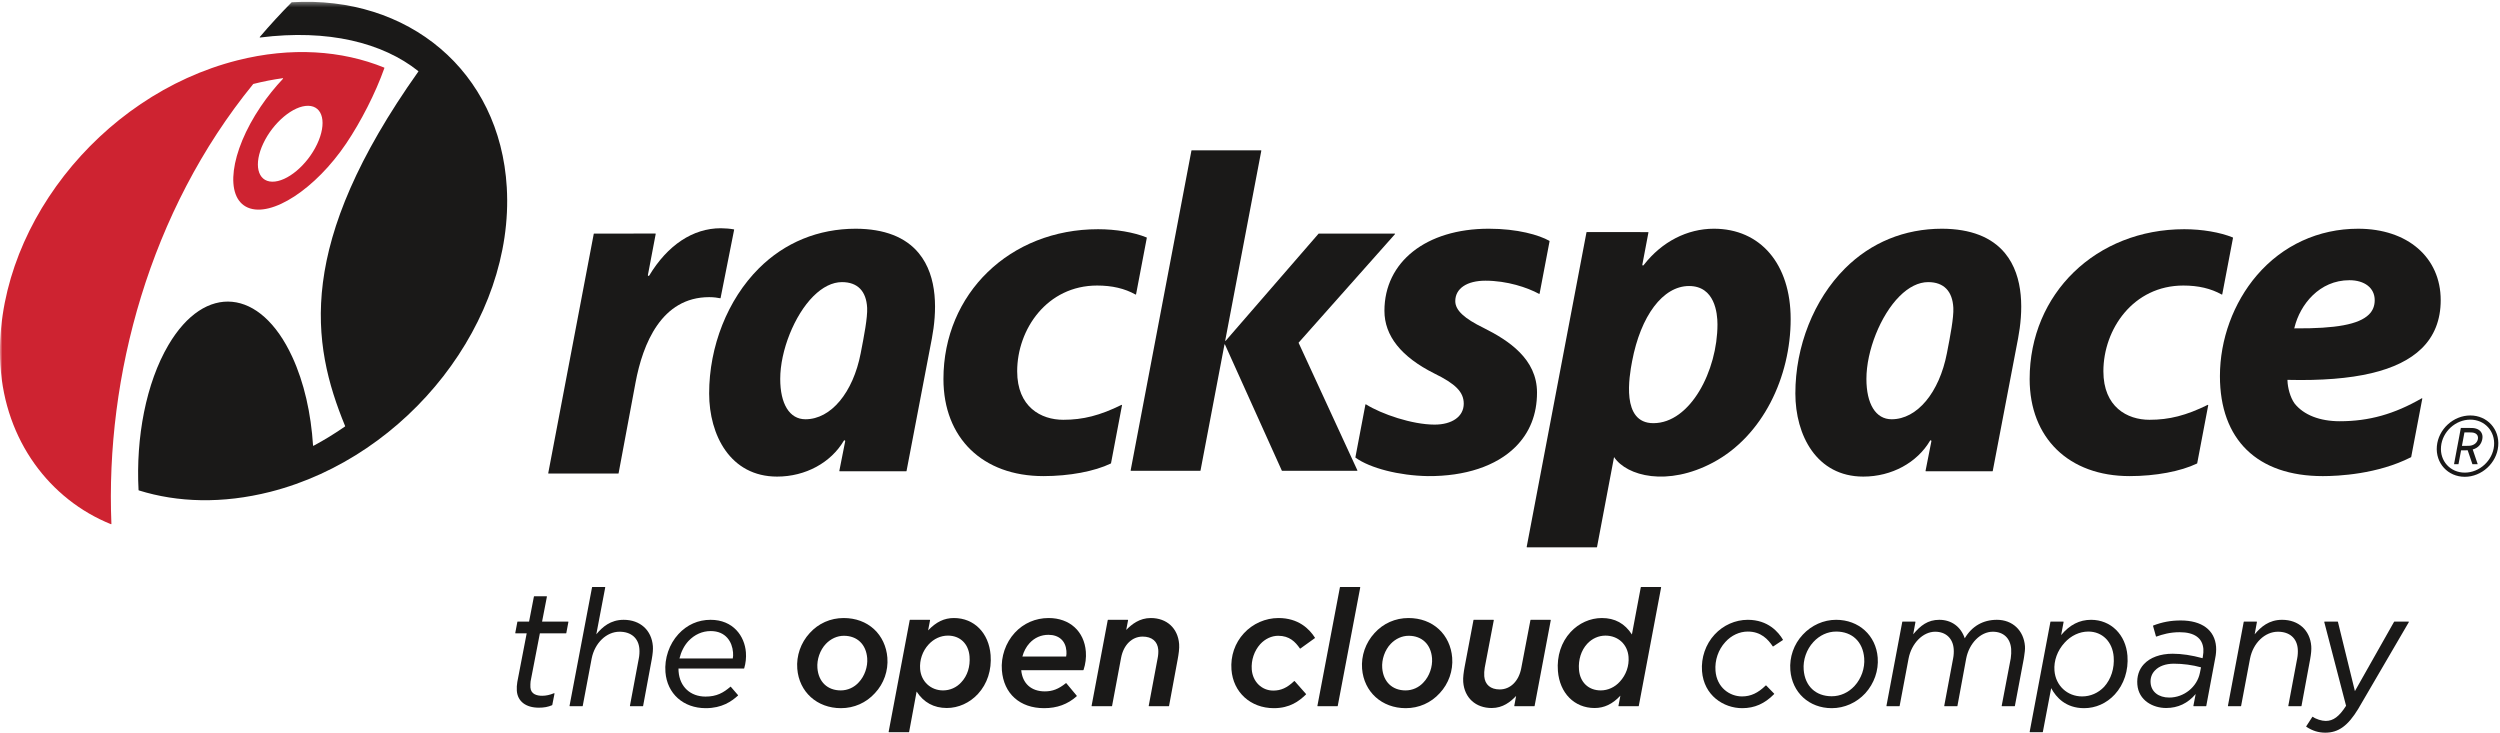 <?xml version="1.0" encoding="UTF-8" standalone="no"?>
<svg width="505px" height="148px" viewBox="0 0 505 148" version="1.1" xmlns="http://www.w3.org/2000/svg" xmlns:xlink="http://www.w3.org/1999/xlink" xmlns:sketch="http://www.bohemiancoding.com/sketch/ns">
    <!-- Generator: Sketch 3.0.4 (8053) - http://www.bohemiancoding.com/sketch -->
    <title>Untitled 3</title>
    <desc>Created with Sketch.</desc>
    <defs>
        <path id="path-1" d="M0,148 L504.663,148 L504.663,0.365 L0,0.365 L0,148 Z"></path>
    </defs>
    <g id="Page-1" stroke="none" stroke-width="1" fill="none" fill-rule="evenodd" sketch:type="MSPage">
        <g id="Rackspace_Cloud_Company_Logo_clr" sketch:type="MSLayerGroup">
            <g id="Group-4">
                <mask id="mask-2" sketch:name="Clip 2" fill="white">
                    <use xlink:href="#path-1"></use>
                </mask>
                <g id="Clip-2"></g>
                <path d="M77.613,13.655 C77.636,13.663 77.652,13.69 77.652,13.717 C77.652,13.728 77.652,13.736 77.648,13.742 C75.859,18.815 72.889,24.589 69.943,28.968 C63.744,38.176 54.842,43.983 50.066,41.936 C45.291,39.89 46.44,30.762 52.646,21.551 C54.046,19.483 55.577,17.589 57.163,15.914 C57.176,15.901 57.185,15.885 57.185,15.865 C57.185,15.827 57.152,15.795 57.112,15.795 C57.112,15.795 57.104,15.795 57.104,15.797 C55.152,16.068 53.176,16.451 51.184,16.956 C51.168,16.958 51.156,16.968 51.145,16.98 C30.195,42.675 21.276,76.046 22.505,105.816 L22.505,105.818 C22.505,105.859 22.473,105.888 22.434,105.888 C22.434,105.888 22.417,105.888 22.409,105.885 C10.056,100.906 1.03,88.974 0.092,73.867 L0.08,73.692 C-1.479,46.812 19.948,19.278 47.943,12.191 C58.794,9.443 69.044,10.167 77.613,13.655 L77.613,13.655 Z M53.199,28.938 C51.191,33.173 51.991,36.648 54.985,36.701 C57.983,36.755 62.043,33.367 64.047,29.137 C66.059,24.9 65.26,21.425 62.262,21.37 C59.268,21.32 55.208,24.707 53.199,28.938 L53.199,28.938 Z" id="Fill-1" fill="#CE2331" sketch:type="MSShapeGroup" mask="url(#mask-2)"></path>
                <path d="M69.692,86.149 C67.656,87.563 65.533,88.869 63.339,90.045 C63.331,90.05 63.319,90.053 63.319,90.053 C63.271,90.053 63.24,90.024 63.235,89.986 C62.826,83.533 61.439,77.28 59.032,72.078 C52.623,58.191 41.424,57.122 34.021,69.694 C29.49,77.388 27.427,88.414 27.988,98.996 C27.988,99.025 28.008,99.051 28.036,99.059 C35.889,101.518 44.935,101.788 54.583,99.353 C82.543,92.23 103.927,64.724 102.371,37.872 C101.004,14.285 82.396,-0.958 58.941,0.455 C58.941,0.455 58.909,0.463 58.898,0.475 C56.619,2.784 54.484,5.114 52.48,7.465 C52.468,7.477 52.464,7.493 52.464,7.509 C52.464,7.549 52.496,7.581 52.532,7.581 C52.532,7.581 52.539,7.581 52.544,7.578 C66.284,5.839 77.303,8.632 84.49,14.36 C84.507,14.372 84.52,14.392 84.52,14.414 C84.52,14.428 84.515,14.441 84.507,14.452 C59.74,49.37 62.806,69.265 69.716,86.065 C69.72,86.074 69.72,86.081 69.72,86.092 C69.72,86.115 69.709,86.137 69.692,86.149" id="Fill-3" fill="#1A1918" sketch:type="MSShapeGroup" mask="url(#mask-2)"></path>
            </g>
            <path d="M388.976,95.171 C388.96,95.153 388.956,95.131 388.96,95.113 L390.142,89.121 C390.156,89.028 390.108,88.956 390.024,88.94 C389.957,88.928 389.903,88.964 389.871,89.018 C387.258,93.447 382.136,96.272 376.384,96.272 C366.933,96.272 362.667,87.887 362.663,79.493 C362.653,69.959 366.397,60.518 372.674,54.24 C377.931,48.981 384.712,46.201 392.295,46.201 C398.064,46.226 402.326,47.896 405.003,51.136 C408.963,55.931 408.636,63.131 407.65,68.367 L402.534,95.139 C402.53,95.173 402.499,95.196 402.466,95.196 L389.026,95.196 C389.009,95.196 388.987,95.187 388.976,95.171 L388.976,95.171 Z M383.698,59.848 C379.883,63.668 377.012,70.843 377.016,76.555 C377.02,81.569 378.88,84.692 382.108,84.692 C387.28,84.692 391.737,79.283 393.273,71.363 C393.616,69.593 393.966,67.792 394.216,66.192 C394.466,64.592 394.621,63.18 394.575,62.194 C394.409,58.812 392.647,56.987 389.491,56.987 C387.56,56.987 385.556,57.987 383.698,59.848 L383.698,59.848 Z" id="Fill-5" fill="#1A1918" sketch:type="MSShapeGroup"></path>
            <path d="M300.731,46.201 C306.576,46.201 310.894,47.474 312.981,48.653 C313.005,48.667 313.022,48.697 313.013,48.727 L310.998,59.315 C310.993,59.337 310.978,59.355 310.958,59.365 C310.938,59.375 310.913,59.375 310.894,59.363 C308.528,58.075 304.44,56.7 300.048,56.7 C296.362,56.7 293.966,58.243 293.966,60.83 C293.966,62.682 295.802,64.345 299.69,66.239 C304.755,68.77 310.477,72.52 310.477,79.296 C310.477,83.72 309.002,87.419 306.096,90.302 C302.231,94.137 295.962,96.231 288.417,96.173 C282.621,96.077 276.755,94.572 273.816,92.447 C273.798,92.431 273.786,92.404 273.79,92.376 L275.813,81.723 C275.817,81.701 275.834,81.682 275.858,81.672 C275.877,81.664 275.901,81.666 275.921,81.678 C279.062,83.648 285.249,85.771 289.79,85.771 C293.309,85.771 295.677,84.147 295.677,81.543 C295.677,79.183 294.011,77.533 289.753,75.451 C283.022,72.084 279.655,67.818 279.655,62.786 C279.655,52.889 288.084,46.201 300.731,46.201" id="Fill-6" fill="#1A1918" sketch:type="MSShapeGroup"></path>
            <path d="M441.229,46.301 C444.817,46.301 448.479,46.925 451.024,47.967 C451.057,47.979 451.079,48.013 451.069,48.046 L448.896,59.45 C448.89,59.472 448.878,59.492 448.854,59.5 C448.836,59.509 448.812,59.509 448.79,59.498 C446.597,58.271 444.06,57.679 441.034,57.679 C430.914,57.679 424.884,66.5 424.884,75 C424.884,82.213 429.702,84.797 434.196,84.797 C438.21,84.797 441.622,83.921 445.956,81.785 C445.979,81.774 446.013,81.775 446.032,81.791 C446.051,81.807 446.064,81.835 446.061,81.861 L443.837,93.576 C443.833,93.595 443.821,93.616 443.802,93.626 C440.513,95.216 435.425,96.173 430.187,96.173 C417.905,96.173 409.989,88.479 409.989,76.563 C409.989,59.311 423.413,46.301 441.229,46.301" id="Fill-7" fill="#1A1918" sketch:type="MSShapeGroup"></path>
            <path d="M221.815,46.301 C225.405,46.301 229.068,46.925 231.612,47.967 C231.645,47.979 231.664,48.013 231.655,48.046 L229.485,59.45 C229.478,59.472 229.465,59.492 229.444,59.5 C229.421,59.509 229.397,59.509 229.378,59.498 C227.188,58.271 224.646,57.679 221.62,57.679 C211.501,57.679 205.47,66.5 205.47,75 C205.47,82.213 210.289,84.797 214.782,84.797 C218.797,84.797 222.208,83.921 226.543,81.785 C226.57,81.774 226.598,81.775 226.618,81.791 C226.643,81.807 226.65,81.835 226.646,81.861 L224.427,93.576 C224.423,93.595 224.407,93.616 224.388,93.626 C221.1,95.216 216.01,96.173 210.773,96.173 C198.492,96.173 190.576,88.479 190.576,76.563 C190.576,59.311 203.999,46.301 221.815,46.301" id="Fill-8" fill="#1A1918" sketch:type="MSShapeGroup"></path>
            <path d="M145.607,46.104 C146.449,46.104 147.483,46.194 148.238,46.332 C148.258,46.335 148.274,46.345 148.287,46.361 C148.294,46.379 148.298,46.397 148.294,46.415 L145.559,60.192 C145.555,60.209 145.547,60.225 145.531,60.236 C145.515,60.247 145.496,60.249 145.476,60.247 C144.979,60.143 144.191,60.023 143.261,60.023 C133.611,60.023 129.846,69.457 128.382,77.258 L124.955,95.602 C124.947,95.635 124.92,95.659 124.884,95.659 L110.813,95.659 C110.79,95.659 110.773,95.65 110.761,95.634 C110.745,95.618 110.74,95.596 110.745,95.574 L119.938,47.24 C119.941,47.206 119.973,47.182 120.005,47.182 L132.383,47.18 C132.402,47.18 132.422,47.188 132.438,47.206 C132.446,47.217 132.454,47.234 132.454,47.25 L130.876,55.557 C130.863,55.613 130.876,55.686 130.947,55.723 C131.019,55.76 131.098,55.736 131.146,55.661 C134.844,49.524 139.953,46.104 145.607,46.104" id="Fill-9" fill="#1A1918" sketch:type="MSShapeGroup"></path>
            <path d="M169.563,95.171 C169.546,95.153 169.542,95.131 169.546,95.113 L170.731,89.121 C170.747,89.028 170.695,88.956 170.612,88.94 C170.549,88.928 170.488,88.964 170.456,89.018 C167.845,93.447 162.728,96.272 156.97,96.272 C147.523,96.272 143.253,87.887 143.249,79.493 C143.241,69.959 146.986,60.518 153.261,54.24 C158.516,48.981 165.301,46.201 172.882,46.201 C178.652,46.226 182.918,47.896 185.589,51.136 C189.55,55.931 189.224,63.131 188.238,68.367 L183.121,95.139 C183.116,95.173 183.089,95.196 183.053,95.196 L169.617,95.196 C169.594,95.196 169.574,95.187 169.563,95.171 L169.563,95.171 Z M164.285,59.848 C160.469,63.668 157.603,70.843 157.606,76.555 C157.606,81.569 159.467,84.692 162.7,84.692 C167.873,84.692 172.325,79.283 173.86,71.363 C174.201,69.593 174.553,67.792 174.803,66.192 C175.054,64.592 175.208,63.18 175.165,62.194 C174.997,58.812 173.236,56.987 170.079,56.987 C168.147,56.987 166.147,57.987 164.285,59.848 L164.285,59.848 Z" id="Fill-10" fill="#1A1918" sketch:type="MSShapeGroup"></path>
            <path d="M346.204,46.201 C355.612,46.201 361.714,53.333 361.714,64.448 C361.714,76.103 356.116,88.055 346.03,93.433 C336.839,98.331 328.628,96.183 326.052,92.346 C326.046,92.338 326.034,92.338 326.034,92.348 L322.599,110.5 C322.595,110.532 322.563,110.558 322.53,110.558 L308.456,110.558 C308.437,110.558 308.418,110.548 308.401,110.532 C308.39,110.516 308.386,110.495 308.39,110.474 L320.468,46.935 C320.476,46.904 320.504,46.877 320.54,46.877 L332.917,46.885 C332.938,46.885 332.957,46.896 332.97,46.911 C332.983,46.93 332.988,46.951 332.983,46.969 L331.755,53.438 C331.741,53.509 331.749,53.595 331.821,53.625 C331.887,53.653 331.963,53.629 332.015,53.557 L332.075,53.48 C335.7,48.828 340.82,46.201 346.204,46.201 L346.204,46.201 Z M333.979,85.481 C341.446,85.481 346.929,74.881 346.929,65.523 C346.929,63.265 346.396,57.776 341.188,57.776 C335.892,57.776 331.423,63.809 329.688,72.958 C329.095,76.088 327.438,85.481 333.979,85.481 L333.979,85.481 Z" id="Fill-11" fill="#1A1918" sketch:type="MSShapeGroup"></path>
            <path d="M240.74,30.367 L254.716,30.367 C254.737,30.367 254.757,30.378 254.771,30.393 C254.784,30.413 254.788,30.433 254.784,30.453 L247.493,68.801 C247.488,68.825 247.497,68.849 247.521,68.859 C247.54,68.872 247.567,68.863 247.584,68.845 L266.347,47.206 C266.358,47.19 266.379,47.182 266.397,47.182 L281.726,47.182 C281.755,47.182 281.782,47.198 281.794,47.223 C281.798,47.234 281.798,47.243 281.798,47.254 C281.798,47.269 281.794,47.287 281.782,47.3 L262.31,69.231 L274.188,95.004 C274.196,95.012 274.196,95.021 274.196,95.032 C274.196,95.045 274.192,95.06 274.185,95.069 C274.171,95.091 274.146,95.103 274.124,95.103 L258.994,95.103 C258.968,95.103 258.938,95.087 258.928,95.062 L247.44,69.585 C247.432,69.564 247.413,69.551 247.389,69.553 C247.364,69.555 247.349,69.571 247.341,69.595 L242.505,95.045 C242.499,95.079 242.471,95.103 242.436,95.103 L228.459,95.103 C228.439,95.103 228.419,95.093 228.404,95.077 C228.392,95.06 228.387,95.038 228.392,95.019 L240.669,30.425 C240.676,30.391 240.705,30.367 240.74,30.367" id="Fill-12" fill="#1A1918" sketch:type="MSShapeGroup"></path>
            <g id="Group-16" fill="#1A1918" sketch:type="MSShapeGroup">
                <path d="M476.345,46.203 C486.348,46.203 493.023,52.017 493.023,60.637 C493.023,64.623 491.728,67.901 489.171,70.392 C484.489,74.959 475.685,77.05 462.222,76.734 L462.07,76.732 C462.065,76.73 462.065,76.732 462.065,76.732 C462.062,76.734 462.062,76.734 462.062,76.736 L462.07,76.887 C462.114,78.275 462.596,80.231 463.499,81.497 C465.339,83.823 468.597,85.09 472.631,85.09 C478.528,85.09 483.642,83.658 489.198,80.453 C489.223,80.439 489.251,80.442 489.274,80.457 C489.299,80.473 489.307,80.501 489.303,80.527 L487.063,92.305 C487.06,92.328 487.046,92.346 487.028,92.356 C480.257,95.801 472.317,96.175 469.212,96.175 C455.983,96.175 448.426,88.821 448.426,75.976 C448.426,68.573 451.145,61.152 455.88,55.619 C461.08,49.546 468.349,46.203 476.345,46.203 L476.345,46.203 Z M479.692,60.637 C479.692,58.164 477.646,56.603 474.583,56.603 C468.517,56.603 464.62,61.513 463.487,66.148 L463.446,66.317 C463.446,66.317 463.442,66.323 463.446,66.326 C463.45,66.328 463.45,66.33 463.45,66.33 L463.628,66.33 C471.857,66.384 476.495,65.539 478.528,63.526 C479.311,62.746 479.692,61.798 479.692,60.637 L479.692,60.637 Z" id="Fill-13"></path>
                <path d="M498.503,87.338 L497.818,87.338 L497.565,88.707 L497.31,90.068 L498.055,90.068 C498.397,90.062 498.627,90.057 498.809,90.045 C499.007,90.031 499.16,90.004 499.323,89.954 C499.966,89.767 500.419,89.298 500.532,88.698 C500.642,88.103 500.372,87.636 499.8,87.453 C499.652,87.4 499.521,87.376 499.323,87.36 C499.144,87.348 498.92,87.346 498.579,87.338 L498.503,87.338 L498.503,87.338 Z M497.083,86.465 C497.088,86.451 497.099,86.44 497.116,86.44 L498.665,86.44 L498.683,86.441 C499.079,86.447 499.341,86.449 499.545,86.465 C499.815,86.485 500.022,86.527 500.233,86.601 C501.02,86.862 501.468,87.487 501.468,88.283 C501.468,88.419 501.454,88.562 501.426,88.707 C501.243,89.685 500.626,90.481 499.489,90.793 L500.485,93.729 L500.485,93.739 C500.485,93.745 500.485,93.751 500.483,93.755 C500.476,93.765 500.468,93.769 500.468,93.769 L499.449,93.769 C499.449,93.769 499.425,93.761 499.421,93.749 L498.471,90.952 L497.847,90.966 L497.138,90.966 L496.618,93.745 C496.614,93.759 496.603,93.769 496.603,93.769 L495.751,93.769 C495.743,93.769 495.731,93.765 495.728,93.757 C495.724,93.751 495.721,93.743 495.721,93.733 L496.247,90.93 L496.252,90.895 L496.67,88.696 L497.083,86.465 L497.083,86.465 Z M492.246,90.121 C492.556,86.697 495.577,83.923 498.997,83.923 C502.421,83.923 504.943,86.697 504.638,90.121 C504.328,93.54 501.307,96.314 497.884,96.314 C494.463,96.314 491.938,93.54 492.246,90.121 L492.246,90.121 Z M493.089,90.197 C492.822,93.127 494.96,95.47 497.884,95.47 C500.864,95.47 503.528,93.031 503.796,90.045 C504.058,87.112 501.919,84.767 498.997,84.767 C496.019,84.767 493.356,87.204 493.089,90.197 L493.089,90.197 Z" id="Fill-15"></path>
            </g>
            <path d="M270.151,142.657 L266.187,142.657 C266.165,142.657 266.146,142.646 266.132,142.631 C266.121,142.615 266.112,142.593 266.117,142.573 L270.661,118.639 C270.669,118.605 270.696,118.579 270.731,118.579 L274.698,118.579 C274.721,118.579 274.741,118.59 274.755,118.605 C274.769,118.624 274.772,118.643 274.769,118.665 L270.223,142.599 C270.215,142.633 270.188,142.657 270.151,142.657" id="Fill-17" fill="#1A1918" sketch:type="MSShapeGroup"></path>
            <path d="M406.935,142.657 L404.411,142.657 C404.392,142.657 404.371,142.646 404.354,142.631 C404.343,142.615 404.339,142.593 404.343,142.573 L406.175,132.967 C406.264,132.402 406.299,131.627 406.256,131.084 C406.084,128.907 404.697,127.607 402.542,127.607 C400.073,127.607 397.767,129.937 397.17,133.025 L395.401,142.599 C395.392,142.633 395.365,142.657 395.329,142.657 L392.804,142.657 C392.785,142.657 392.765,142.646 392.748,142.631 C392.737,142.615 392.733,142.593 392.737,142.573 L394.537,132.967 C394.647,132.446 394.698,131.673 394.647,131.084 C394.483,128.939 393.046,127.607 390.903,127.607 C388.435,127.607 386.128,129.937 385.532,133.025 L383.727,142.599 C383.724,142.633 383.691,142.657 383.66,142.657 L381.134,142.657 C381.111,142.657 381.091,142.646 381.079,142.631 C381.067,142.615 381.06,142.593 381.063,142.573 L384.257,125.623 C384.263,125.589 384.29,125.564 384.327,125.564 L386.852,125.564 C386.872,125.564 386.893,125.573 386.907,125.589 C386.92,125.605 386.924,125.627 386.92,125.649 L386.466,128.13 C387.931,126.365 389.417,125.201 391.737,125.201 C394.187,125.201 396.096,126.595 396.88,128.937 C398.327,126.492 400.569,125.201 403.38,125.201 C406.517,125.201 408.791,127.337 409.041,130.514 C409.095,131.16 408.979,131.913 408.869,132.641 C408.841,132.814 408.817,132.985 408.787,133.154 L407.007,142.599 C406.998,142.633 406.97,142.657 406.935,142.657" id="Fill-18" fill="#1A1918" sketch:type="MSShapeGroup"></path>
            <path d="M464.835,142.657 L462.309,142.657 C462.286,142.657 462.267,142.646 462.253,142.631 C462.241,142.615 462.234,142.593 462.238,142.573 L464.04,132.967 C464.149,132.443 464.198,131.669 464.149,131.084 C463.979,128.907 462.481,127.607 460.143,127.607 C457.499,127.607 455.128,129.886 454.509,133.025 L452.704,142.599 C452.698,142.633 452.667,142.657 452.636,142.657 L450.11,142.657 C450.089,142.657 450.065,142.646 450.056,142.631 C450.042,142.615 450.036,142.593 450.04,142.573 L453.231,125.623 C453.239,125.589 453.269,125.564 453.304,125.564 L455.827,125.564 C455.827,125.564 455.868,125.573 455.885,125.589 C455.897,125.605 455.901,125.627 455.897,125.649 L455.444,128.13 C456.679,126.649 458.313,125.201 460.981,125.201 C464.304,125.201 466.619,127.287 466.874,130.514 C466.925,131.188 466.854,132.029 466.651,133.157 L464.902,142.599 C464.897,142.633 464.866,142.657 464.835,142.657" id="Fill-19" fill="#1A1918" sketch:type="MSShapeGroup"></path>
            <path d="M469.716,148 C468.329,148 467.107,147.62 465.879,146.807 C465.849,146.785 465.835,146.742 465.86,146.71 L467.089,144.817 C467.096,144.8 467.114,144.79 467.136,144.785 C467.156,144.785 467.177,144.785 467.188,144.797 C467.819,145.264 468.97,145.628 469.805,145.628 C471.319,145.628 472.512,144.743 473.907,142.573 L469.501,125.653 C469.499,125.633 469.501,125.609 469.519,125.591 C469.528,125.575 469.55,125.564 469.572,125.564 L472.194,125.564 C472.226,125.564 472.253,125.588 472.262,125.619 L475.692,139.603 L483.604,125.601 C483.616,125.577 483.642,125.564 483.669,125.564 L486.523,125.564 C486.548,125.564 486.571,125.577 486.583,125.599 C486.596,125.623 486.596,125.649 486.583,125.671 L476.354,143.205 C474.281,146.613 472.358,148 469.716,148" id="Fill-20" fill="#1A1918" sketch:type="MSShapeGroup"></path>
            <path d="M351.923,143.05 C348.169,143.05 344.178,140.483 343.808,135.575 C343.605,132.845 344.532,130.148 346.352,128.178 C348.095,126.287 350.538,125.201 353.052,125.201 C357.167,125.201 359.267,127.71 360.148,129.205 C360.169,129.238 360.157,129.281 360.126,129.301 L358.192,130.579 C358.165,130.601 358.118,130.593 358.094,130.559 C357.16,129.17 355.739,127.575 353.056,127.575 C351.379,127.575 349.724,128.343 348.523,129.683 C347.095,131.233 346.368,133.352 346.53,135.5 C346.786,138.899 349.418,140.678 351.888,140.678 C353.64,140.678 355.114,139.998 356.674,138.469 C356.69,138.455 356.705,138.448 356.728,138.448 C356.745,138.45 356.763,138.455 356.776,138.469 L358.372,140.11 C358.397,140.137 358.397,140.182 358.372,140.209 C356.463,142.148 354.416,143.05 351.923,143.05" id="Fill-21" fill="#1A1918" sketch:type="MSShapeGroup"></path>
            <path d="M301.327,143.019 C298.081,143.019 295.821,140.959 295.571,137.772 C295.499,136.869 295.665,135.764 295.857,134.704 L297.642,125.261 C297.646,125.227 297.679,125.201 297.71,125.201 L301.679,125.201 C301.698,125.201 301.718,125.211 301.733,125.227 C301.746,125.245 301.749,125.265 301.746,125.287 L299.912,134.895 C299.815,135.428 299.781,136.134 299.82,136.611 C299.953,138.298 301.09,139.267 302.946,139.267 C305.089,139.267 306.795,137.591 307.287,134.998 L309.149,125.261 C309.156,125.227 309.185,125.201 309.22,125.201 L313.183,125.201 C313.208,125.201 313.228,125.211 313.241,125.227 C313.252,125.245 313.26,125.265 313.256,125.287 L309.99,142.599 C309.984,142.633 309.956,142.657 309.919,142.657 L305.956,142.657 C305.932,142.657 305.913,142.646 305.899,142.631 C305.889,142.615 305.88,142.593 305.885,142.573 L306.255,140.582 C305.142,141.754 303.591,143.019 301.327,143.019" id="Fill-22" fill="#1A1918" sketch:type="MSShapeGroup"></path>
            <path d="M257.323,143.05 C252.62,143.05 249.103,139.855 248.756,135.279 C248.549,132.51 249.444,129.893 251.273,127.915 C253.075,125.963 255.62,124.842 258.26,124.842 C262.251,124.842 264.462,127.001 265.616,128.81 C265.635,128.842 265.627,128.884 265.595,128.906 L262.678,131.005 C262.665,131.017 262.638,131.015 262.624,131.019 C262.605,131.015 262.589,131.005 262.579,130.989 C261.656,129.659 260.481,128.428 258.188,128.428 C256.876,128.428 255.561,129.04 254.574,130.11 C253.345,131.48 252.718,133.351 252.855,135.237 C253.039,137.706 254.868,139.497 257.198,139.497 C258.761,139.497 259.98,138.943 261.419,137.583 C261.433,137.571 261.453,137.563 261.47,137.563 C261.487,137.565 261.509,137.571 261.522,137.589 L263.81,140.179 C263.838,140.207 263.834,140.251 263.808,140.276 C262.401,141.648 260.534,143.05 257.323,143.05" id="Fill-23" fill="#1A1918" sketch:type="MSShapeGroup"></path>
            <path d="M236.077,142.657 L232.114,142.657 C232.09,142.657 232.069,142.646 232.058,142.631 C232.045,142.615 232.037,142.593 232.041,142.573 L233.843,132.967 C233.958,132.44 234.01,131.75 233.97,131.247 C233.835,129.559 232.686,128.591 230.809,128.591 C228.665,128.591 226.96,130.267 226.463,132.862 L224.638,142.599 C224.635,142.633 224.603,142.657 224.57,142.657 L220.57,142.657 C220.551,142.657 220.531,142.646 220.515,142.631 C220.503,142.615 220.499,142.593 220.503,142.573 L223.764,125.261 C223.771,125.227 223.799,125.201 223.835,125.201 L227.799,125.201 C227.822,125.201 227.843,125.211 227.855,125.227 C227.866,125.245 227.875,125.265 227.871,125.287 L227.497,127.248 C228.622,126.092 230.189,124.842 232.463,124.842 C235.688,124.842 237.934,126.902 238.185,130.088 C238.26,131.029 238.077,132.164 237.898,133.157 L236.149,142.599 C236.141,142.633 236.112,142.657 236.077,142.657" id="Fill-24" fill="#1A1918" sketch:type="MSShapeGroup"></path>
            <path d="M129.838,142.657 L127.313,142.657 C127.293,142.657 127.273,142.646 127.258,142.631 C127.245,142.615 127.241,142.593 127.245,142.573 L129.046,132.967 C129.158,132.446 129.205,131.673 129.158,131.084 C128.987,128.907 127.488,127.607 125.148,127.607 C122.501,127.607 120.136,129.886 119.516,133.025 L117.711,142.599 C117.707,142.633 117.675,142.657 117.644,142.657 L115.118,142.657 C115.095,142.657 115.075,142.646 115.063,142.631 C115.051,142.615 115.042,142.593 115.047,142.573 L119.592,118.639 C119.599,118.605 119.627,118.579 119.663,118.579 L122.188,118.579 C122.208,118.579 122.228,118.59 122.244,118.605 C122.256,118.624 122.26,118.643 122.256,118.665 L120.454,128.128 C121.687,126.647 123.321,125.201 125.984,125.201 C129.31,125.201 131.623,127.287 131.881,130.514 C131.929,131.19 131.862,132.029 131.659,133.157 L129.909,142.599 C129.901,142.633 129.874,142.657 129.838,142.657" id="Fill-25" fill="#1A1918" sketch:type="MSShapeGroup"></path>
            <path d="M137.253,133.007 L148.023,133.007 C148.096,132.695 148.111,132.279 148.072,131.772 C147.908,129.694 146.641,127.476 143.571,127.476 C141.865,127.476 140.307,128.172 139.063,129.488 C138.212,130.41 137.587,131.627 137.253,133.007 L137.253,133.007 Z M142.565,143.05 C138.032,143.05 134.76,140.126 134.419,135.772 C134.199,132.981 135.182,130.106 137.05,128.078 C138.784,126.198 141.026,125.201 143.535,125.201 C148.107,125.201 150.415,128.495 150.672,131.76 C150.755,132.836 150.646,133.925 150.329,134.998 C150.322,135.03 150.294,135.05 150.263,135.05 L137.054,135.05 C137.047,135.232 137.059,135.416 137.07,135.595 L137.077,135.663 C137.316,138.728 139.456,140.71 142.525,140.71 C144.775,140.71 146.151,139.919 147.531,138.728 C147.543,138.716 147.559,138.71 147.579,138.71 C147.606,138.716 147.618,138.72 147.631,138.736 L149.074,140.408 C149.101,140.438 149.098,140.482 149.069,140.507 C147.758,141.69 145.834,143.05 142.565,143.05 L142.565,143.05 Z" id="Fill-26" fill="#1A1918" sketch:type="MSShapeGroup"></path>
            <path d="M108.845,142.952 C106.22,142.952 104.563,141.678 104.399,139.541 C104.359,138.996 104.396,138.344 104.499,137.754 L106.391,127.935 L104.152,127.935 C104.133,127.935 104.112,127.926 104.097,127.909 C104.085,127.893 104.081,127.871 104.085,127.851 L104.507,125.623 C104.511,125.589 104.542,125.564 104.574,125.564 L106.872,125.564 L107.851,120.506 C107.858,120.474 107.886,120.448 107.922,120.448 L110.407,120.448 C110.427,120.448 110.446,120.458 110.463,120.474 C110.475,120.492 110.479,120.514 110.475,120.533 L109.5,125.564 L114.749,125.564 C114.769,125.564 114.788,125.573 114.805,125.589 C114.816,125.607 114.82,125.627 114.816,125.649 L114.394,127.878 C114.391,127.911 114.357,127.935 114.327,127.935 L109.055,127.935 L107.178,137.648 C107.154,137.931 107.114,138.477 107.143,138.875 C107.246,140.257 108.494,140.547 109.524,140.547 C110.285,140.547 111.091,140.374 111.909,140.029 C111.934,140.018 111.962,140.022 111.983,140.038 C112.005,140.055 112.013,140.082 112.01,140.108 L111.56,142.402 C111.557,142.426 111.538,142.446 111.516,142.453 C110.689,142.804 109.891,142.952 108.845,142.952" id="Fill-27" fill="#1A1918" sketch:type="MSShapeGroup"></path>
            <path d="M284.554,128.428 C283.212,128.428 281.917,129.015 280.902,130.078 C279.739,131.308 279.074,133.218 279.208,134.941 C279.428,137.732 281.238,139.463 283.925,139.463 C285.315,139.463 286.645,138.863 287.574,137.815 C288.739,136.589 289.403,134.68 289.272,132.951 C289.048,130.161 287.239,128.428 284.554,128.428 L284.554,128.428 Z M283.964,143.05 C279.139,143.05 275.511,139.774 275.141,135.081 C274.935,132.461 275.849,129.835 277.651,127.881 C279.421,125.921 281.857,124.842 284.513,124.842 C286.929,124.842 289.058,125.626 290.659,127.108 C292.212,128.54 293.161,130.577 293.341,132.842 C293.546,135.478 292.632,138.09 290.831,140.012 C289.058,141.97 286.62,143.05 283.964,143.05 L283.964,143.05 Z" id="Fill-28" fill="#1A1918" sketch:type="MSShapeGroup"></path>
            <path d="M370.905,127.575 C369.19,127.575 367.558,128.324 366.304,129.684 C364.917,131.188 364.185,133.289 364.345,135.301 C364.603,138.597 366.773,140.644 370.011,140.644 C371.743,140.644 373.377,139.908 374.61,138.571 C375.993,137.066 376.729,134.967 376.57,132.951 C376.312,129.635 374.141,127.575 370.905,127.575 L370.905,127.575 Z M370.021,143.05 C365.444,143.05 362.001,139.895 361.649,135.379 C361.44,132.742 362.355,130.128 364.156,128.209 C365.919,126.299 368.372,125.201 370.892,125.201 C375.485,125.201 378.944,128.344 379.298,132.842 C379.501,135.436 378.587,138.06 376.788,140.042 C375.026,141.955 372.562,143.05 370.021,143.05 L370.021,143.05 Z" id="Fill-29" fill="#1A1918" sketch:type="MSShapeGroup"></path>
            <path d="M421.845,127.575 C420.079,127.575 418.339,128.393 417.058,129.814 C415.592,131.405 414.845,133.464 415.001,135.464 C415.237,138.486 417.587,140.678 420.588,140.678 C422.271,140.678 423.849,139.989 425.038,138.734 C426.445,137.174 427.145,134.97 426.966,132.691 C426.729,129.631 424.669,127.575 421.845,127.575 L421.845,127.575 Z M412.589,147.903 L410.065,147.903 C410.042,147.903 410.02,147.892 410.009,147.877 C409.997,147.861 409.989,147.839 409.993,147.82 L414.183,125.623 C414.191,125.589 414.22,125.564 414.255,125.564 L416.78,125.564 C416.8,125.564 416.82,125.573 416.835,125.589 C416.847,125.607 416.851,125.627 416.847,125.649 L416.347,128.291 C418.079,126.214 420.057,125.201 422.391,125.201 C426.386,125.201 429.411,128.181 429.745,132.448 C429.978,135.406 429.044,138.257 427.19,140.274 C425.542,142.064 423.339,143.05 420.993,143.05 C417.302,143.05 415.345,140.889 414.339,138.999 L412.657,147.845 C412.652,147.879 412.62,147.903 412.589,147.903 L412.589,147.903 Z" id="Fill-30" fill="#1A1918" sketch:type="MSShapeGroup"></path>
            <path d="M439.118,134.066 C437.466,134.066 436.108,134.559 435.28,135.454 C434.64,136.117 434.342,136.982 434.422,137.957 C434.562,139.75 436.04,140.907 438.19,140.907 C441.161,140.907 443.821,138.761 444.38,135.915 L444.604,134.802 C442.902,134.326 440.958,134.066 439.118,134.066 L439.118,134.066 Z M437.56,143.016 C434.938,143.016 431.999,141.529 431.743,138.262 C431.618,136.655 432.067,135.241 433.054,134.178 C434.31,132.81 436.378,132.054 438.874,132.054 C440.712,132.054 442.691,132.351 444.918,132.954 L444.974,132.639 C445.074,132.122 445.113,131.511 445.082,131.084 C444.906,128.875 443.247,127.706 440.29,127.706 C438.321,127.706 436.815,128.152 435.599,128.587 C435.574,128.591 435.558,128.591 435.542,128.584 C435.522,128.575 435.511,128.56 435.502,128.54 L434.915,126.442 C434.903,126.407 434.922,126.368 434.954,126.357 C436.795,125.649 438.509,125.333 440.509,125.333 C444.78,125.333 447.384,127.269 447.649,130.645 C447.701,131.354 447.638,132.188 447.466,132.995 L445.667,142.599 C445.663,142.633 445.63,142.657 445.599,142.657 L443.138,142.657 C443.113,142.657 443.093,142.646 443.081,142.631 C443.069,142.615 443.062,142.593 443.065,142.571 L443.525,140.193 C441.948,142.067 439.944,143.016 437.56,143.016 L437.56,143.016 Z" id="Fill-31" fill="#1A1918" sketch:type="MSShapeGroup"></path>
            <path d="M324.302,128.394 C322.909,128.394 321.603,128.981 320.616,130.044 C319.402,131.361 318.795,133.265 318.954,135.267 C319.151,137.817 320.878,139.463 323.349,139.463 C324.798,139.463 326.21,138.815 327.216,137.684 C328.474,136.324 329.109,134.506 328.966,132.691 C328.77,130.161 326.854,128.394 324.302,128.394 L324.302,128.394 Z M322.106,143.019 C318.026,143.019 315.053,140.014 314.698,135.541 C314.464,132.521 315.368,129.731 317.251,127.684 C318.917,125.878 321.224,124.842 323.577,124.842 C326.21,124.842 328.197,125.932 329.645,128.166 L331.438,118.639 C331.446,118.605 331.475,118.579 331.509,118.579 L335.478,118.579 C335.498,118.579 335.519,118.59 335.532,118.605 C335.546,118.624 335.55,118.643 335.546,118.665 L331.034,142.599 C331.03,142.633 330.996,142.657 330.966,142.657 L326.997,142.657 C326.973,142.657 326.954,142.646 326.941,142.631 C326.929,142.615 326.921,142.593 326.927,142.571 L327.319,140.525 C325.726,142.225 324.063,143.019 322.106,143.019 L322.106,143.019 Z" id="Fill-32" fill="#1A1918" sketch:type="MSShapeGroup"></path>
            <path d="M191.486,128.394 C190.027,128.394 188.64,129.027 187.582,130.176 C186.345,131.515 185.721,133.336 185.868,135.17 C186.063,137.658 188.011,139.463 190.496,139.463 C191.908,139.463 193.248,138.863 194.182,137.815 C195.418,136.511 196.011,134.655 195.848,132.591 C195.646,130.042 193.936,128.394 191.486,128.394 L191.486,128.394 Z M183.577,147.903 L179.578,147.903 C179.554,147.903 179.533,147.892 179.521,147.877 C179.51,147.861 179.502,147.839 179.506,147.82 L183.765,125.261 C183.772,125.227 183.8,125.201 183.837,125.201 L187.805,125.201 C187.805,125.201 187.844,125.211 187.86,125.227 C187.871,125.245 187.875,125.267 187.871,125.287 L187.479,127.341 C189.124,125.615 190.742,124.842 192.695,124.842 C196.771,124.842 199.748,127.845 200.103,132.316 C200.337,135.343 199.43,138.132 197.546,140.176 C195.883,141.98 193.593,143.016 191.259,143.016 C188.64,143.016 186.583,141.898 185.156,139.694 L183.646,147.845 C183.641,147.879 183.609,147.903 183.577,147.903 L183.577,147.903 Z" id="Fill-33" fill="#1A1918" sketch:type="MSShapeGroup"></path>
            <path d="M206.523,132.614 L215.362,132.614 C215.43,132.309 215.45,131.907 215.414,131.476 C215.254,129.444 213.899,128.232 211.784,128.232 C210.305,128.232 208.984,128.812 207.971,129.913 C207.303,130.635 206.806,131.567 206.523,132.614 L206.523,132.614 Z M210.913,143.05 C206.019,143.05 202.75,140.124 202.381,135.41 C202.161,132.658 203.14,129.82 204.988,127.816 C206.753,125.899 209.18,124.842 211.824,124.842 C216.063,124.842 219.016,127.506 219.342,131.629 C219.438,132.854 219.274,134.134 218.873,135.331 C218.861,135.358 218.833,135.379 218.805,135.379 L206.289,135.379 C206.53,138.062 208.309,139.66 211.052,139.66 C212.607,139.66 213.839,139.181 215.303,138.004 C215.33,137.983 215.374,137.983 215.402,138.014 L217.504,140.539 C217.528,140.569 217.524,140.613 217.497,140.638 C215.68,142.261 213.529,143.05 210.913,143.05 L210.913,143.05 Z" id="Fill-34" fill="#1A1918" sketch:type="MSShapeGroup"></path>
            <path d="M170.461,128.428 C169.121,128.428 167.824,129.015 166.811,130.078 C165.646,131.306 164.981,133.215 165.117,134.941 C165.336,137.732 167.141,139.463 169.833,139.463 C171.221,139.463 172.552,138.863 173.483,137.815 C174.647,136.589 175.313,134.679 175.176,132.951 C174.957,130.161 173.149,128.428 170.461,128.428 L170.461,128.428 Z M169.873,143.05 C165.045,143.05 161.415,139.774 161.05,135.081 C160.843,132.459 161.757,129.833 163.559,127.881 C165.328,125.921 167.765,124.842 170.421,124.842 C172.839,124.842 174.966,125.626 176.568,127.108 C178.114,128.54 179.069,130.577 179.248,132.842 C179.455,135.48 178.541,138.092 176.738,140.012 C174.966,141.97 172.523,143.05 169.873,143.05 L169.873,143.05 Z" id="Fill-35" fill="#1A1918" sketch:type="MSShapeGroup"></path>
        </g>
    </g>
</svg>